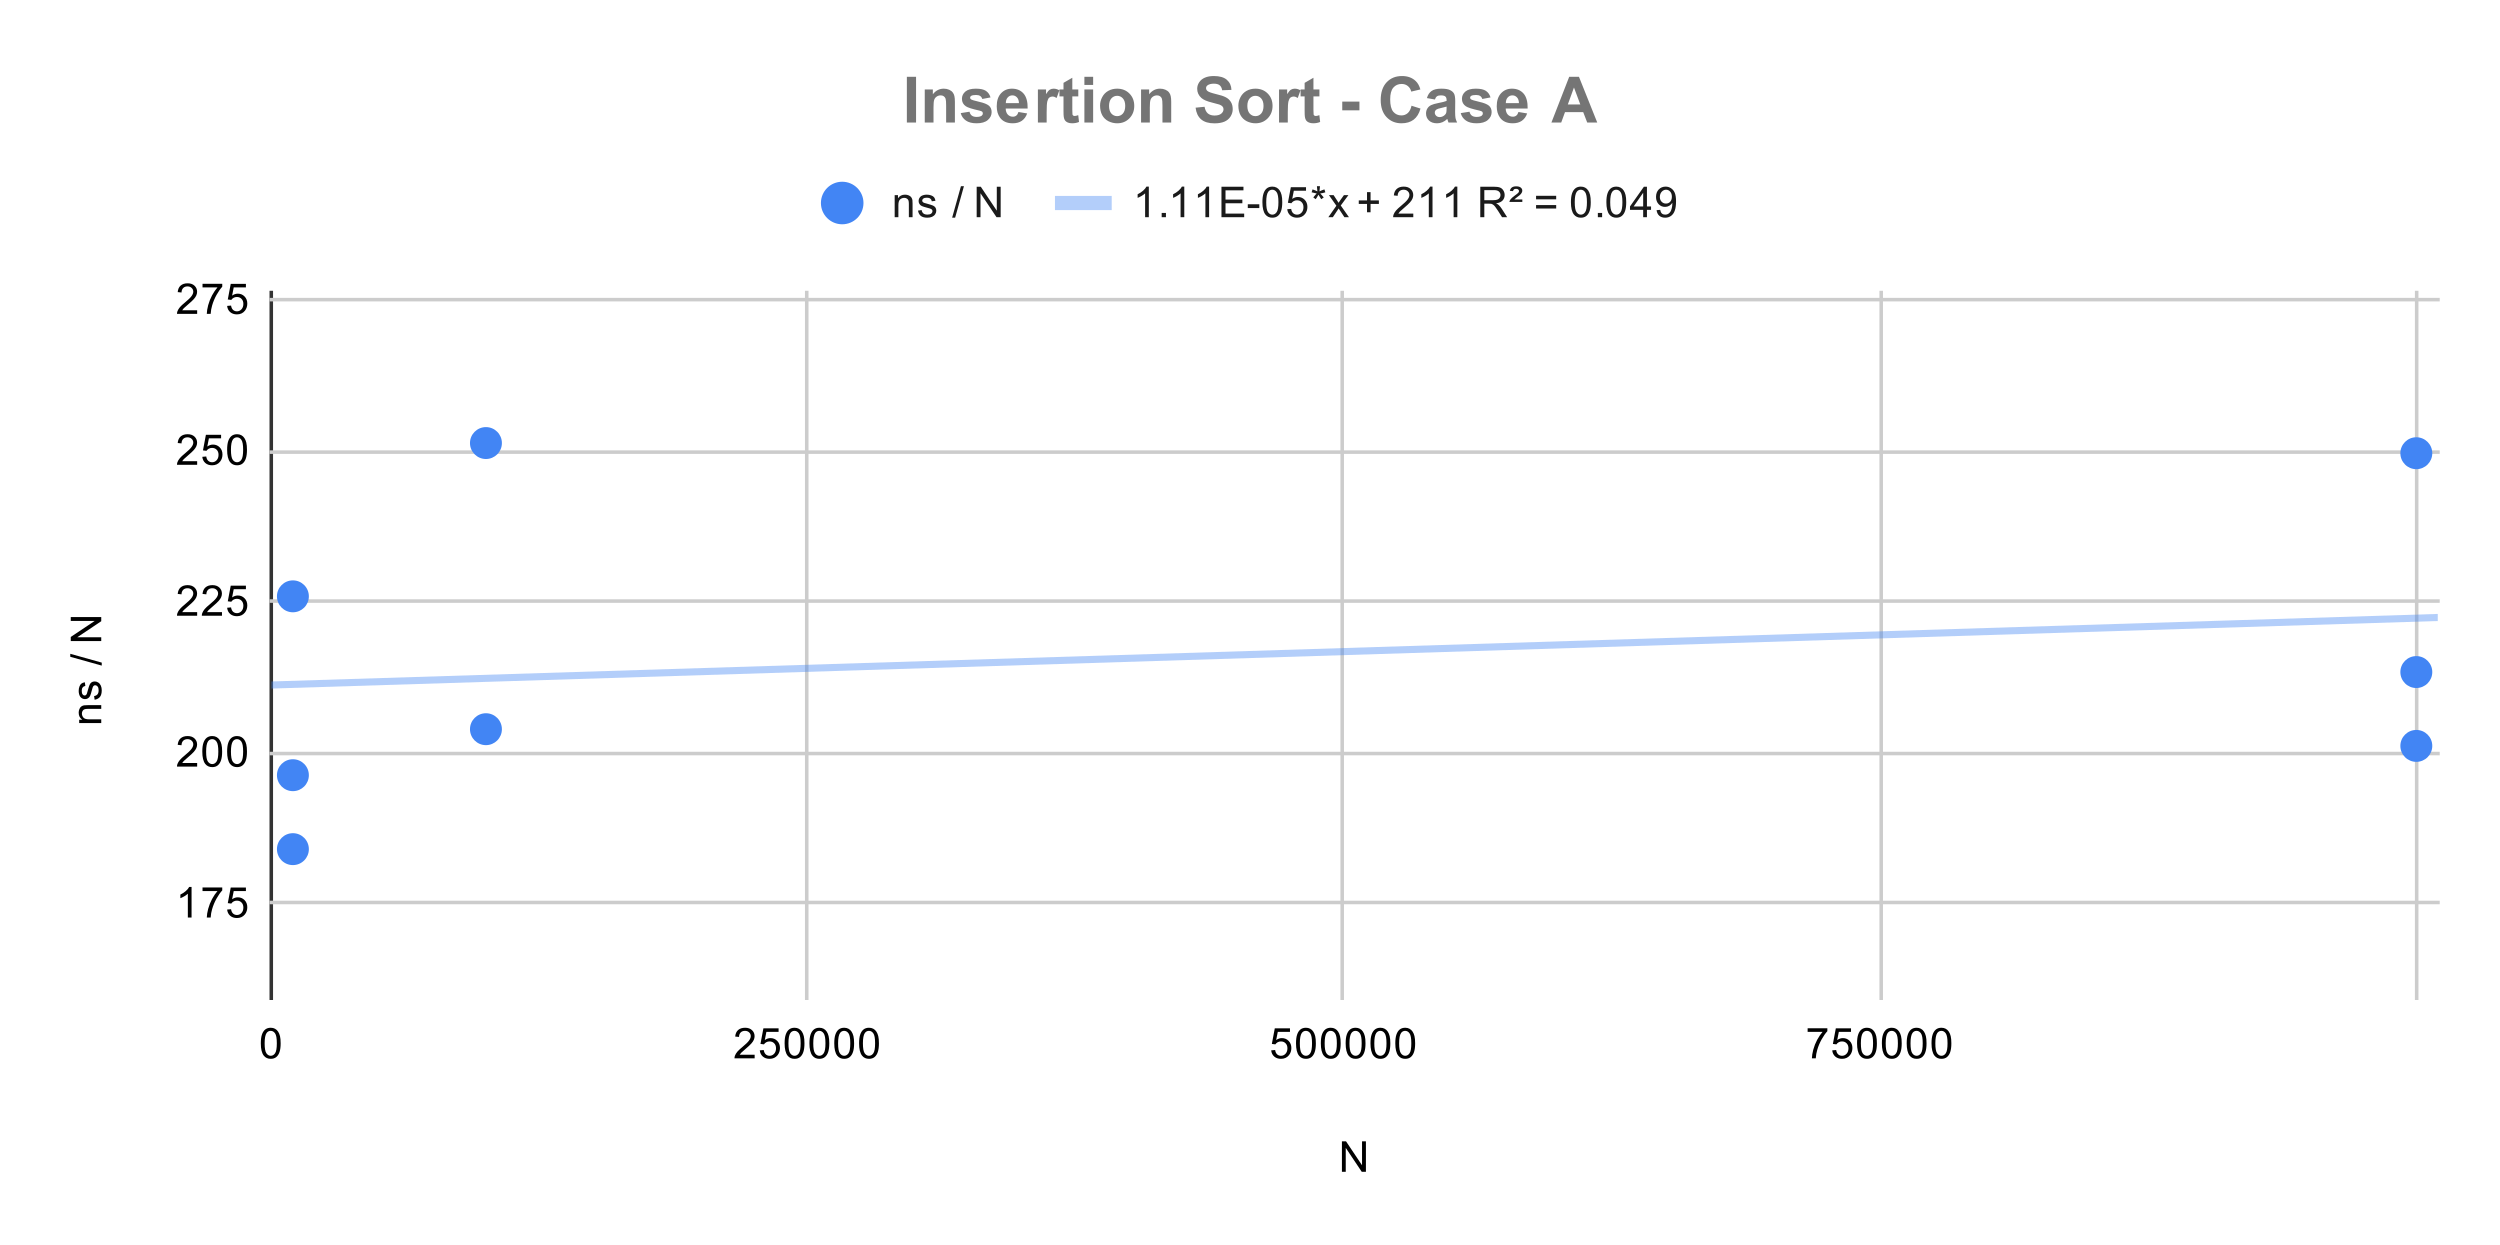 <svg version="1.1" viewBox="0.0 0.0 705.0 351.0" fill="none" stroke="none" stroke-linecap="square" stroke-miterlimit="10" width="705" height="351" xmlns:xlink="http://www.w3.org/1999/xlink" xmlns="http://www.w3.org/2000/svg"><path fill="#ffffff" d="M0 0L705.0 0L705.0 351.0L0 351.0L0 0Z" fill-rule="nonzero"/><path stroke="#333333" stroke-width="1.0" stroke-linecap="butt" d="M76.5 82.5L76.5 281.5" fill-rule="nonzero"/><path stroke="#cccccc" stroke-width="1.0" stroke-linecap="butt" d="M227.5 82.5L227.5 281.5" fill-rule="nonzero"/><path stroke="#cccccc" stroke-width="1.0" stroke-linecap="butt" d="M378.5 82.5L378.5 281.5" fill-rule="nonzero"/><path stroke="#cccccc" stroke-width="1.0" stroke-linecap="butt" d="M530.5 82.5L530.5 281.5" fill-rule="nonzero"/><path stroke="#cccccc" stroke-width="1.0" stroke-linecap="butt" d="M681.5 82.5L681.5 281.5" fill-rule="nonzero"/><path stroke="#cccccc" stroke-width="1.0" stroke-linecap="butt" d="M76.5 254.5L687.5 254.5" fill-rule="nonzero"/><path stroke="#cccccc" stroke-width="1.0" stroke-linecap="butt" d="M76.5 212.5L687.5 212.5" fill-rule="nonzero"/><path stroke="#cccccc" stroke-width="1.0" stroke-linecap="butt" d="M76.5 169.5L687.5 169.5" fill-rule="nonzero"/><path stroke="#cccccc" stroke-width="1.0" stroke-linecap="butt" d="M76.5 127.5L687.5 127.5" fill-rule="nonzero"/><path stroke="#cccccc" stroke-width="1.0" stroke-linecap="butt" d="M76.5 84.5L687.5 84.5" fill-rule="nonzero"/><clipPath id="id_0"><path d="M76.55 82.95L687.45 82.95L687.45 281.45L76.55 281.45L76.55 82.95Z" clip-rule="nonzero"/></clipPath><path stroke="#4285f4" stroke-width="2.0" stroke-linecap="butt" stroke-opacity="0.4" clip-path="url(#id_0)" d="M0 195.561L687.45 174.126" fill-rule="nonzero"/><path fill="#4285f4" clip-path="url(#id_0)" d="M87.099 218.606C87.099 221.091 85.084 223.106 82.599 223.106C80.113 223.106 78.099 221.091 78.099 218.606C78.099 216.121 80.113 214.106 82.599 214.106C85.084 214.106 87.099 216.121 87.099 218.606Z" fill-rule="nonzero"/><path fill="#4285f4" clip-path="url(#id_0)" d="M87.099 239.459C87.099 241.945 85.084 243.959 82.599 243.959C80.113 243.959 78.099 241.945 78.099 239.459C78.099 236.974 80.113 234.959 82.599 234.959C85.084 234.959 87.099 236.974 87.099 239.459Z" fill-rule="nonzero"/><path fill="#4285f4" clip-path="url(#id_0)" d="M87.099 168.167C87.099 170.652 85.084 172.667 82.599 172.667C80.113 172.667 78.099 170.652 78.099 168.167C78.099 165.682 80.113 163.667 82.599 163.667C85.084 163.667 87.099 165.682 87.099 168.167Z" fill-rule="nonzero"/><path fill="#4285f4" clip-path="url(#id_0)" d="M141.535 205.633C141.535 208.118 139.52 210.133 137.035 210.133C134.55 210.133 132.535 208.118 132.535 205.633C132.535 203.148 134.55 201.133 137.035 201.133C139.52 201.133 141.535 203.148 141.535 205.633Z" fill-rule="nonzero"/><path fill="#4285f4" clip-path="url(#id_0)" d="M141.535 124.941C141.535 127.426 139.52 129.441 137.035 129.441C134.55 129.441 132.535 127.426 132.535 124.941C132.535 122.455 134.55 120.441 137.035 120.441C139.52 120.441 141.535 122.455 141.535 124.941Z" fill-rule="nonzero"/><path fill="#4285f4" clip-path="url(#id_0)" d="M685.902 127.808C685.902 130.294 683.887 132.309 681.402 132.309C678.916 132.309 676.902 130.294 676.902 127.808C676.902 125.323 678.916 123.308 681.402 123.308C683.887 123.308 685.902 125.323 685.902 127.808Z" fill-rule="nonzero"/><path fill="#4285f4" clip-path="url(#id_0)" d="M685.902 189.521C685.902 192.006 683.887 194.021 681.402 194.021C678.916 194.021 676.902 192.006 676.902 189.521C676.902 187.035 678.916 185.021 681.402 185.021C683.887 185.021 685.902 187.035 685.902 189.521Z" fill-rule="nonzero"/><path fill="#4285f4" clip-path="url(#id_0)" d="M685.902 210.344C685.902 212.829 683.887 214.844 681.402 214.844C678.916 214.844 676.902 212.829 676.902 210.344C676.902 207.858 678.916 205.844 681.402 205.844C683.887 205.844 685.902 207.858 685.902 210.344Z" fill-rule="nonzero"/><path fill="#000000" d="M378.422 330.45L378.422 321.856L379.578 321.856L384.094 328.606L384.094 321.856L385.188 321.856L385.188 330.45L384.016 330.45L379.5 323.7L379.5 330.45L378.422 330.45Z" fill-rule="nonzero"/><path fill="#000000" d="M28.55 203.903L22.331 203.903L22.331 202.966L23.206 202.966Q22.191 202.278 22.191 200.981Q22.191 200.419 22.394 199.95Q22.597 199.466 22.925 199.231Q23.253 198.997 23.691 198.903Q23.988 198.856 24.722 198.856L28.55 198.856L28.55 199.903L24.769 199.903Q24.113 199.903 23.8 200.028Q23.488 200.153 23.3 200.466Q23.097 200.778 23.097 201.2Q23.097 201.872 23.534 202.372Q23.956 202.856 25.144 202.856L28.55 202.856L28.55 203.903ZM26.691 197.325L26.534 196.294Q27.159 196.2 27.488 195.809Q27.816 195.403 27.816 194.669Q27.816 193.95 27.534 193.606Q27.238 193.247 26.831 193.247Q26.472 193.247 26.269 193.559Q26.128 193.778 25.909 194.637Q25.613 195.794 25.409 196.247Q25.191 196.684 24.816 196.919Q24.441 197.153 23.972 197.153Q23.566 197.153 23.206 196.966Q22.847 196.778 22.613 196.45Q22.441 196.2 22.316 195.778Q22.191 195.356 22.191 194.856Q22.191 194.137 22.409 193.591Q22.613 193.028 22.972 192.762Q23.331 192.497 23.925 192.403L24.066 193.434Q23.597 193.497 23.331 193.841Q23.05 194.169 23.05 194.794Q23.05 195.512 23.3 195.825Q23.534 196.137 23.863 196.137Q24.066 196.137 24.222 196.012Q24.394 195.872 24.503 195.606Q24.566 195.45 24.769 194.669Q25.081 193.544 25.269 193.106Q25.456 192.669 25.816 192.419Q26.175 192.169 26.722 192.169Q27.253 192.169 27.722 192.481Q28.175 192.778 28.441 193.356Q28.691 193.934 28.691 194.669Q28.691 195.887 28.191 196.528Q27.675 197.153 26.691 197.325ZM28.691 187.7L19.816 185.216L19.816 184.372L28.691 186.856L28.691 187.7ZM28.55 180.778L19.956 180.778L19.956 179.622L26.706 175.106L19.956 175.106L19.956 174.012L28.55 174.012L28.55 175.184L21.8 179.7L28.55 179.7L28.55 180.778Z" fill-rule="nonzero"/><path fill="#000000" d="M54.019 258.746L52.972 258.746L52.972 252.027Q52.581 252.387 51.956 252.762Q51.347 253.121 50.862 253.293L50.862 252.277Q51.737 251.855 52.394 251.277Q53.066 250.684 53.347 250.121L54.019 250.121L54.019 258.746ZM57.112 251.277L57.112 250.262L62.675 250.262L62.675 251.09Q61.862 251.965 61.05 253.418Q60.253 254.855 59.816 256.387Q59.487 257.465 59.409 258.746L58.316 258.746Q58.331 257.73 58.706 256.293Q59.097 254.855 59.8 253.527Q60.519 252.199 61.331 251.277L57.112 251.277ZM64.05 256.496L65.159 256.402Q65.284 257.215 65.722 257.621Q66.175 258.027 66.816 258.027Q67.566 258.027 68.097 257.449Q68.628 256.871 68.628 255.934Q68.628 255.027 68.112 254.512Q67.612 253.98 66.784 253.98Q66.284 253.98 65.862 254.215Q65.456 254.449 65.222 254.809L64.237 254.684L65.066 250.277L69.347 250.277L69.347 251.277L65.909 251.277L65.456 253.59Q66.222 253.043 67.066 253.043Q68.191 253.043 68.956 253.824Q69.737 254.605 69.737 255.84Q69.737 256.996 69.066 257.855Q68.237 258.887 66.816 258.887Q65.644 258.887 64.894 258.23Q64.159 257.574 64.05 256.496Z" fill-rule="nonzero"/><path fill="#000000" d="M55.597 215.173L55.597 216.189L49.909 216.189Q49.909 215.814 50.034 215.454Q50.253 214.876 50.722 214.314Q51.206 213.751 52.112 213.017Q53.519 211.86 54.003 211.189Q54.503 210.517 54.503 209.923Q54.503 209.298 54.05 208.876Q53.597 208.439 52.878 208.439Q52.112 208.439 51.659 208.892Q51.206 209.345 51.191 210.157L50.112 210.048Q50.222 208.829 50.941 208.204Q51.675 207.564 52.909 207.564Q54.144 207.564 54.862 208.251Q55.581 208.939 55.581 209.954Q55.581 210.47 55.362 210.97Q55.159 211.454 54.659 212.017Q54.175 212.564 53.05 213.517Q52.097 214.314 51.816 214.61Q51.55 214.892 51.378 215.173L55.597 215.173ZM57.05 211.954Q57.05 210.423 57.362 209.501Q57.675 208.564 58.284 208.064Q58.909 207.564 59.847 207.564Q60.534 207.564 61.05 207.845Q61.581 208.126 61.925 208.657Q62.269 209.173 62.456 209.923Q62.644 210.673 62.644 211.954Q62.644 213.47 62.331 214.392Q62.034 215.314 61.409 215.829Q60.8 216.329 59.847 216.329Q58.612 216.329 57.894 215.439Q57.05 214.376 57.05 211.954ZM58.128 211.954Q58.128 214.064 58.628 214.767Q59.128 215.47 59.847 215.47Q60.581 215.47 61.066 214.767Q61.566 214.064 61.566 211.954Q61.566 209.829 61.066 209.142Q60.581 208.439 59.831 208.439Q59.112 208.439 58.675 209.048Q58.128 209.829 58.128 211.954ZM64.05 211.954Q64.05 210.423 64.362 209.501Q64.675 208.564 65.284 208.064Q65.909 207.564 66.847 207.564Q67.534 207.564 68.05 207.845Q68.581 208.126 68.925 208.657Q69.269 209.173 69.456 209.923Q69.644 210.673 69.644 211.954Q69.644 213.47 69.331 214.392Q69.034 215.314 68.409 215.829Q67.8 216.329 66.847 216.329Q65.612 216.329 64.894 215.439Q64.05 214.376 64.05 211.954ZM65.128 211.954Q65.128 214.064 65.628 214.767Q66.128 215.47 66.847 215.47Q67.581 215.47 68.066 214.767Q68.566 214.064 68.566 211.954Q68.566 209.829 68.066 209.142Q67.581 208.439 66.831 208.439Q66.112 208.439 65.675 209.048Q65.128 209.829 65.128 211.954Z" fill-rule="nonzero"/><path fill="#000000" d="M55.597 172.615L55.597 173.631L49.909 173.631Q49.909 173.256 50.034 172.897Q50.253 172.319 50.722 171.756Q51.206 171.194 52.112 170.459Q53.519 169.303 54.003 168.631Q54.503 167.959 54.503 167.365Q54.503 166.74 54.05 166.319Q53.597 165.881 52.878 165.881Q52.112 165.881 51.659 166.334Q51.206 166.787 51.191 167.6L50.112 167.49Q50.222 166.272 50.941 165.647Q51.675 165.006 52.909 165.006Q54.144 165.006 54.862 165.694Q55.581 166.381 55.581 167.397Q55.581 167.912 55.362 168.412Q55.159 168.897 54.659 169.459Q54.175 170.006 53.05 170.959Q52.097 171.756 51.816 172.053Q51.55 172.334 51.378 172.615L55.597 172.615ZM62.597 172.615L62.597 173.631L56.909 173.631Q56.909 173.256 57.034 172.897Q57.253 172.319 57.722 171.756Q58.206 171.194 59.112 170.459Q60.519 169.303 61.003 168.631Q61.503 167.959 61.503 167.365Q61.503 166.74 61.05 166.319Q60.597 165.881 59.878 165.881Q59.112 165.881 58.659 166.334Q58.206 166.787 58.191 167.6L57.112 167.49Q57.222 166.272 57.941 165.647Q58.675 165.006 59.909 165.006Q61.144 165.006 61.862 165.694Q62.581 166.381 62.581 167.397Q62.581 167.912 62.362 168.412Q62.159 168.897 61.659 169.459Q61.175 170.006 60.05 170.959Q59.097 171.756 58.816 172.053Q58.55 172.334 58.378 172.615L62.597 172.615ZM64.05 171.381L65.159 171.287Q65.284 172.1 65.722 172.506Q66.175 172.912 66.816 172.912Q67.566 172.912 68.097 172.334Q68.628 171.756 68.628 170.819Q68.628 169.912 68.112 169.397Q67.612 168.865 66.784 168.865Q66.284 168.865 65.862 169.1Q65.456 169.334 65.222 169.694L64.237 169.569L65.066 165.162L69.347 165.162L69.347 166.162L65.909 166.162L65.456 168.475Q66.222 167.928 67.066 167.928Q68.191 167.928 68.956 168.709Q69.737 169.49 69.737 170.725Q69.737 171.881 69.066 172.74Q68.237 173.772 66.816 173.772Q65.644 173.772 64.894 173.115Q64.159 172.459 64.05 171.381Z" fill-rule="nonzero"/><path fill="#000000" d="M55.597 130.058L55.597 131.074L49.909 131.074Q49.909 130.699 50.034 130.339Q50.253 129.761 50.722 129.199Q51.206 128.636 52.112 127.902Q53.519 126.746 54.003 126.074Q54.503 125.402 54.503 124.808Q54.503 124.183 54.05 123.761Q53.597 123.324 52.878 123.324Q52.112 123.324 51.659 123.777Q51.206 124.23 51.191 125.042L50.112 124.933Q50.222 123.714 50.941 123.089Q51.675 122.449 52.909 122.449Q54.144 122.449 54.862 123.136Q55.581 123.824 55.581 124.839Q55.581 125.355 55.362 125.855Q55.159 126.339 54.659 126.902Q54.175 127.449 53.05 128.402Q52.097 129.199 51.816 129.495Q51.55 129.777 51.378 130.058L55.597 130.058ZM57.05 128.824L58.159 128.73Q58.284 129.542 58.722 129.949Q59.175 130.355 59.816 130.355Q60.566 130.355 61.097 129.777Q61.628 129.199 61.628 128.261Q61.628 127.355 61.112 126.839Q60.612 126.308 59.784 126.308Q59.284 126.308 58.862 126.542Q58.456 126.777 58.222 127.136L57.237 127.011L58.066 122.605L62.347 122.605L62.347 123.605L58.909 123.605L58.456 125.917Q59.222 125.371 60.066 125.371Q61.191 125.371 61.956 126.152Q62.737 126.933 62.737 128.167Q62.737 129.324 62.066 130.183Q61.237 131.214 59.816 131.214Q58.644 131.214 57.894 130.558Q57.159 129.902 57.05 128.824ZM64.05 126.839Q64.05 125.308 64.362 124.386Q64.675 123.449 65.284 122.949Q65.909 122.449 66.847 122.449Q67.534 122.449 68.05 122.73Q68.581 123.011 68.925 123.542Q69.269 124.058 69.456 124.808Q69.644 125.558 69.644 126.839Q69.644 128.355 69.331 129.277Q69.034 130.199 68.409 130.714Q67.8 131.214 66.847 131.214Q65.612 131.214 64.894 130.324Q64.05 129.261 64.05 126.839ZM65.128 126.839Q65.128 128.949 65.628 129.652Q66.128 130.355 66.847 130.355Q67.581 130.355 68.066 129.652Q68.566 128.949 68.566 126.839Q68.566 124.714 68.066 124.027Q67.581 123.324 66.831 123.324Q66.112 123.324 65.675 123.933Q65.128 124.714 65.128 126.839Z" fill-rule="nonzero"/><path fill="#000000" d="M55.597 87.501L55.597 88.516L49.909 88.516Q49.909 88.141 50.034 87.782Q50.253 87.204 50.722 86.641Q51.206 86.079 52.112 85.344Q53.519 84.188 54.003 83.516Q54.503 82.844 54.503 82.251Q54.503 81.626 54.05 81.204Q53.597 80.766 52.878 80.766Q52.112 80.766 51.659 81.219Q51.206 81.672 51.191 82.485L50.112 82.376Q50.222 81.157 50.941 80.532Q51.675 79.891 52.909 79.891Q54.144 79.891 54.862 80.579Q55.581 81.266 55.581 82.282Q55.581 82.797 55.362 83.297Q55.159 83.782 54.659 84.344Q54.175 84.891 53.05 85.844Q52.097 86.641 51.816 86.938Q51.55 87.219 51.378 87.501L55.597 87.501ZM57.112 81.047L57.112 80.032L62.675 80.032L62.675 80.86Q61.862 81.735 61.05 83.188Q60.253 84.626 59.816 86.157Q59.487 87.235 59.409 88.516L58.316 88.516Q58.331 87.501 58.706 86.063Q59.097 84.626 59.8 83.297Q60.519 81.969 61.331 81.047L57.112 81.047ZM64.05 86.266L65.159 86.172Q65.284 86.985 65.722 87.391Q66.175 87.797 66.816 87.797Q67.566 87.797 68.097 87.219Q68.628 86.641 68.628 85.704Q68.628 84.797 68.112 84.282Q67.612 83.751 66.784 83.751Q66.284 83.751 65.862 83.985Q65.456 84.219 65.222 84.579L64.237 84.454L65.066 80.047L69.347 80.047L69.347 81.047L65.909 81.047L65.456 83.36Q66.222 82.813 67.066 82.813Q68.191 82.813 68.956 83.594Q69.737 84.376 69.737 85.61Q69.737 86.766 69.066 87.626Q68.237 88.657 66.816 88.657Q65.644 88.657 64.894 88.001Q64.159 87.344 64.05 86.266Z" fill-rule="nonzero"/><path fill="#000000" d="M73.55 294.216Q73.55 292.684 73.862 291.762Q74.175 290.825 74.784 290.325Q75.409 289.825 76.347 289.825Q77.034 289.825 77.55 290.106Q78.081 290.387 78.425 290.919Q78.769 291.434 78.956 292.184Q79.144 292.934 79.144 294.216Q79.144 295.731 78.831 296.653Q78.534 297.575 77.909 298.091Q77.3 298.591 76.347 298.591Q75.112 298.591 74.394 297.7Q73.55 296.637 73.55 294.216ZM74.628 294.216Q74.628 296.325 75.128 297.028Q75.628 297.731 76.347 297.731Q77.081 297.731 77.566 297.028Q78.066 296.325 78.066 294.216Q78.066 292.091 77.566 291.403Q77.081 290.7 76.331 290.7Q75.612 290.7 75.175 291.309Q74.628 292.091 74.628 294.216Z" fill-rule="nonzero"/><path fill="#000000" d="M212.81 297.434L212.81 298.45L207.122 298.45Q207.122 298.075 207.247 297.716Q207.466 297.137 207.935 296.575Q208.419 296.012 209.325 295.278Q210.732 294.122 211.216 293.45Q211.716 292.778 211.716 292.184Q211.716 291.559 211.263 291.137Q210.81 290.7 210.091 290.7Q209.325 290.7 208.872 291.153Q208.419 291.606 208.404 292.419L207.325 292.309Q207.435 291.091 208.154 290.466Q208.888 289.825 210.122 289.825Q211.357 289.825 212.075 290.512Q212.794 291.2 212.794 292.216Q212.794 292.731 212.575 293.231Q212.372 293.716 211.872 294.278Q211.388 294.825 210.263 295.778Q209.31 296.575 209.029 296.872Q208.763 297.153 208.591 297.434L212.81 297.434ZM214.263 296.2L215.372 296.106Q215.497 296.919 215.935 297.325Q216.388 297.731 217.029 297.731Q217.779 297.731 218.31 297.153Q218.841 296.575 218.841 295.637Q218.841 294.731 218.325 294.216Q217.825 293.684 216.997 293.684Q216.497 293.684 216.075 293.919Q215.669 294.153 215.435 294.512L214.45 294.387L215.279 289.981L219.56 289.981L219.56 290.981L216.122 290.981L215.669 293.294Q216.435 292.747 217.279 292.747Q218.404 292.747 219.169 293.528Q219.95 294.309 219.95 295.544Q219.95 296.7 219.279 297.559Q218.45 298.591 217.029 298.591Q215.857 298.591 215.107 297.934Q214.372 297.278 214.263 296.2ZM221.263 294.216Q221.263 292.684 221.575 291.762Q221.888 290.825 222.497 290.325Q223.122 289.825 224.06 289.825Q224.747 289.825 225.263 290.106Q225.794 290.387 226.138 290.919Q226.482 291.434 226.669 292.184Q226.857 292.934 226.857 294.216Q226.857 295.731 226.544 296.653Q226.247 297.575 225.622 298.091Q225.013 298.591 224.06 298.591Q222.825 298.591 222.107 297.7Q221.263 296.637 221.263 294.216ZM222.341 294.216Q222.341 296.325 222.841 297.028Q223.341 297.731 224.06 297.731Q224.794 297.731 225.279 297.028Q225.779 296.325 225.779 294.216Q225.779 292.091 225.279 291.403Q224.794 290.7 224.044 290.7Q223.325 290.7 222.888 291.309Q222.341 292.091 222.341 294.216ZM228.263 294.216Q228.263 292.684 228.575 291.762Q228.888 290.825 229.497 290.325Q230.122 289.825 231.06 289.825Q231.747 289.825 232.263 290.106Q232.794 290.387 233.138 290.919Q233.482 291.434 233.669 292.184Q233.857 292.934 233.857 294.216Q233.857 295.731 233.544 296.653Q233.247 297.575 232.622 298.091Q232.013 298.591 231.06 298.591Q229.825 298.591 229.107 297.7Q228.263 296.637 228.263 294.216ZM229.341 294.216Q229.341 296.325 229.841 297.028Q230.341 297.731 231.06 297.731Q231.794 297.731 232.279 297.028Q232.779 296.325 232.779 294.216Q232.779 292.091 232.279 291.403Q231.794 290.7 231.044 290.7Q230.325 290.7 229.888 291.309Q229.341 292.091 229.341 294.216ZM235.263 294.216Q235.263 292.684 235.575 291.762Q235.888 290.825 236.497 290.325Q237.122 289.825 238.06 289.825Q238.747 289.825 239.263 290.106Q239.794 290.387 240.138 290.919Q240.482 291.434 240.669 292.184Q240.857 292.934 240.857 294.216Q240.857 295.731 240.544 296.653Q240.247 297.575 239.622 298.091Q239.013 298.591 238.06 298.591Q236.825 298.591 236.107 297.7Q235.263 296.637 235.263 294.216ZM236.341 294.216Q236.341 296.325 236.841 297.028Q237.341 297.731 238.06 297.731Q238.794 297.731 239.279 297.028Q239.779 296.325 239.779 294.216Q239.779 292.091 239.279 291.403Q238.794 290.7 238.044 290.7Q237.325 290.7 236.888 291.309Q236.341 292.091 236.341 294.216ZM242.263 294.216Q242.263 292.684 242.575 291.762Q242.888 290.825 243.497 290.325Q244.122 289.825 245.06 289.825Q245.747 289.825 246.263 290.106Q246.794 290.387 247.138 290.919Q247.482 291.434 247.669 292.184Q247.857 292.934 247.857 294.216Q247.857 295.731 247.544 296.653Q247.247 297.575 246.622 298.091Q246.013 298.591 245.06 298.591Q243.825 298.591 243.107 297.7Q242.263 296.637 242.263 294.216ZM243.341 294.216Q243.341 296.325 243.841 297.028Q244.341 297.731 245.06 297.731Q245.794 297.731 246.279 297.028Q246.779 296.325 246.779 294.216Q246.779 292.091 246.279 291.403Q245.794 290.7 245.044 290.7Q244.325 290.7 243.888 291.309Q243.341 292.091 243.341 294.216Z" fill-rule="nonzero"/><path fill="#000000" d="M358.476 296.2L359.585 296.106Q359.71 296.919 360.148 297.325Q360.601 297.731 361.241 297.731Q361.991 297.731 362.523 297.153Q363.054 296.575 363.054 295.637Q363.054 294.731 362.538 294.216Q362.038 293.684 361.21 293.684Q360.71 293.684 360.288 293.919Q359.882 294.153 359.648 294.512L358.663 294.387L359.491 289.981L363.773 289.981L363.773 290.981L360.335 290.981L359.882 293.294Q360.648 292.747 361.491 292.747Q362.616 292.747 363.382 293.528Q364.163 294.309 364.163 295.544Q364.163 296.7 363.491 297.559Q362.663 298.591 361.241 298.591Q360.07 298.591 359.32 297.934Q358.585 297.278 358.476 296.2ZM365.476 294.216Q365.476 292.684 365.788 291.762Q366.101 290.825 366.71 290.325Q367.335 289.825 368.273 289.825Q368.96 289.825 369.476 290.106Q370.007 290.387 370.351 290.919Q370.695 291.434 370.882 292.184Q371.07 292.934 371.07 294.216Q371.07 295.731 370.757 296.653Q370.46 297.575 369.835 298.091Q369.226 298.591 368.273 298.591Q367.038 298.591 366.32 297.7Q365.476 296.637 365.476 294.216ZM366.554 294.216Q366.554 296.325 367.054 297.028Q367.554 297.731 368.273 297.731Q369.007 297.731 369.491 297.028Q369.991 296.325 369.991 294.216Q369.991 292.091 369.491 291.403Q369.007 290.7 368.257 290.7Q367.538 290.7 367.101 291.309Q366.554 292.091 366.554 294.216ZM372.476 294.216Q372.476 292.684 372.788 291.762Q373.101 290.825 373.71 290.325Q374.335 289.825 375.273 289.825Q375.96 289.825 376.476 290.106Q377.007 290.387 377.351 290.919Q377.695 291.434 377.882 292.184Q378.07 292.934 378.07 294.216Q378.07 295.731 377.757 296.653Q377.46 297.575 376.835 298.091Q376.226 298.591 375.273 298.591Q374.038 298.591 373.32 297.7Q372.476 296.637 372.476 294.216ZM373.554 294.216Q373.554 296.325 374.054 297.028Q374.554 297.731 375.273 297.731Q376.007 297.731 376.491 297.028Q376.991 296.325 376.991 294.216Q376.991 292.091 376.491 291.403Q376.007 290.7 375.257 290.7Q374.538 290.7 374.101 291.309Q373.554 292.091 373.554 294.216ZM379.476 294.216Q379.476 292.684 379.788 291.762Q380.101 290.825 380.71 290.325Q381.335 289.825 382.273 289.825Q382.96 289.825 383.476 290.106Q384.007 290.387 384.351 290.919Q384.695 291.434 384.882 292.184Q385.07 292.934 385.07 294.216Q385.07 295.731 384.757 296.653Q384.46 297.575 383.835 298.091Q383.226 298.591 382.273 298.591Q381.038 298.591 380.32 297.7Q379.476 296.637 379.476 294.216ZM380.554 294.216Q380.554 296.325 381.054 297.028Q381.554 297.731 382.273 297.731Q383.007 297.731 383.491 297.028Q383.991 296.325 383.991 294.216Q383.991 292.091 383.491 291.403Q383.007 290.7 382.257 290.7Q381.538 290.7 381.101 291.309Q380.554 292.091 380.554 294.216ZM386.476 294.216Q386.476 292.684 386.788 291.762Q387.101 290.825 387.71 290.325Q388.335 289.825 389.273 289.825Q389.96 289.825 390.476 290.106Q391.007 290.387 391.351 290.919Q391.695 291.434 391.882 292.184Q392.07 292.934 392.07 294.216Q392.07 295.731 391.757 296.653Q391.46 297.575 390.835 298.091Q390.226 298.591 389.273 298.591Q388.038 298.591 387.32 297.7Q386.476 296.637 386.476 294.216ZM387.554 294.216Q387.554 296.325 388.054 297.028Q388.554 297.731 389.273 297.731Q390.007 297.731 390.491 297.028Q390.991 296.325 390.991 294.216Q390.991 292.091 390.491 291.403Q390.007 290.7 389.257 290.7Q388.538 290.7 388.101 291.309Q387.554 292.091 387.554 294.216ZM393.476 294.216Q393.476 292.684 393.788 291.762Q394.101 290.825 394.71 290.325Q395.335 289.825 396.273 289.825Q396.96 289.825 397.476 290.106Q398.007 290.387 398.351 290.919Q398.695 291.434 398.882 292.184Q399.07 292.934 399.07 294.216Q399.07 295.731 398.757 296.653Q398.46 297.575 397.835 298.091Q397.226 298.591 396.273 298.591Q395.038 298.591 394.32 297.7Q393.476 296.637 393.476 294.216ZM394.554 294.216Q394.554 296.325 395.054 297.028Q395.554 297.731 396.273 297.731Q397.007 297.731 397.491 297.028Q397.991 296.325 397.991 294.216Q397.991 292.091 397.491 291.403Q397.007 290.7 396.257 290.7Q395.538 290.7 395.101 291.309Q394.554 292.091 394.554 294.216Z" fill-rule="nonzero"/><path fill="#000000" d="M509.751 290.981L509.751 289.966L515.314 289.966L515.314 290.794Q514.501 291.669 513.689 293.122Q512.892 294.559 512.454 296.091Q512.126 297.169 512.048 298.45L510.954 298.45Q510.97 297.434 511.345 295.997Q511.735 294.559 512.439 293.231Q513.157 291.903 513.97 290.981L509.751 290.981ZM516.689 296.2L517.798 296.106Q517.923 296.919 518.361 297.325Q518.814 297.731 519.454 297.731Q520.204 297.731 520.736 297.153Q521.267 296.575 521.267 295.637Q521.267 294.731 520.751 294.216Q520.251 293.684 519.423 293.684Q518.923 293.684 518.501 293.919Q518.095 294.153 517.861 294.512L516.876 294.387L517.704 289.981L521.986 289.981L521.986 290.981L518.548 290.981L518.095 293.294Q518.861 292.747 519.704 292.747Q520.829 292.747 521.595 293.528Q522.376 294.309 522.376 295.544Q522.376 296.7 521.704 297.559Q520.876 298.591 519.454 298.591Q518.282 298.591 517.532 297.934Q516.798 297.278 516.689 296.2ZM523.689 294.216Q523.689 292.684 524.001 291.762Q524.314 290.825 524.923 290.325Q525.548 289.825 526.486 289.825Q527.173 289.825 527.689 290.106Q528.22 290.387 528.564 290.919Q528.907 291.434 529.095 292.184Q529.282 292.934 529.282 294.216Q529.282 295.731 528.97 296.653Q528.673 297.575 528.048 298.091Q527.439 298.591 526.486 298.591Q525.251 298.591 524.532 297.7Q523.689 296.637 523.689 294.216ZM524.767 294.216Q524.767 296.325 525.267 297.028Q525.767 297.731 526.486 297.731Q527.22 297.731 527.704 297.028Q528.204 296.325 528.204 294.216Q528.204 292.091 527.704 291.403Q527.22 290.7 526.47 290.7Q525.751 290.7 525.314 291.309Q524.767 292.091 524.767 294.216ZM530.689 294.216Q530.689 292.684 531.001 291.762Q531.314 290.825 531.923 290.325Q532.548 289.825 533.486 289.825Q534.173 289.825 534.689 290.106Q535.22 290.387 535.564 290.919Q535.907 291.434 536.095 292.184Q536.282 292.934 536.282 294.216Q536.282 295.731 535.97 296.653Q535.673 297.575 535.048 298.091Q534.439 298.591 533.486 298.591Q532.251 298.591 531.532 297.7Q530.689 296.637 530.689 294.216ZM531.767 294.216Q531.767 296.325 532.267 297.028Q532.767 297.731 533.486 297.731Q534.22 297.731 534.704 297.028Q535.204 296.325 535.204 294.216Q535.204 292.091 534.704 291.403Q534.22 290.7 533.47 290.7Q532.751 290.7 532.314 291.309Q531.767 292.091 531.767 294.216ZM537.689 294.216Q537.689 292.684 538.001 291.762Q538.314 290.825 538.923 290.325Q539.548 289.825 540.486 289.825Q541.173 289.825 541.689 290.106Q542.22 290.387 542.564 290.919Q542.907 291.434 543.095 292.184Q543.282 292.934 543.282 294.216Q543.282 295.731 542.97 296.653Q542.673 297.575 542.048 298.091Q541.439 298.591 540.486 298.591Q539.251 298.591 538.532 297.7Q537.689 296.637 537.689 294.216ZM538.767 294.216Q538.767 296.325 539.267 297.028Q539.767 297.731 540.486 297.731Q541.22 297.731 541.704 297.028Q542.204 296.325 542.204 294.216Q542.204 292.091 541.704 291.403Q541.22 290.7 540.47 290.7Q539.751 290.7 539.314 291.309Q538.767 292.091 538.767 294.216ZM544.689 294.216Q544.689 292.684 545.001 291.762Q545.314 290.825 545.923 290.325Q546.548 289.825 547.486 289.825Q548.173 289.825 548.689 290.106Q549.22 290.387 549.564 290.919Q549.907 291.434 550.095 292.184Q550.282 292.934 550.282 294.216Q550.282 295.731 549.97 296.653Q549.673 297.575 549.048 298.091Q548.439 298.591 547.486 298.591Q546.251 298.591 545.532 297.7Q544.689 296.637 544.689 294.216ZM545.767 294.216Q545.767 296.325 546.267 297.028Q546.767 297.731 547.486 297.731Q548.22 297.731 548.704 297.028Q549.204 296.325 549.204 294.216Q549.204 292.091 548.704 291.403Q548.22 290.7 547.47 290.7Q546.751 290.7 546.314 291.309Q545.767 292.091 545.767 294.216Z" fill-rule="nonzero"/><path fill="#4285f4" d="M243.5 57.25C243.5 60.564 240.814 63.25 237.5 63.25C234.186 63.25 231.5 60.564 231.5 57.25C231.5 53.936 234.186 51.25 237.5 51.25C240.814 51.25 243.5 53.936 243.5 57.25Z" fill-rule="nonzero"/><path fill="#1a1a1a" d="M252.297 61.25L252.297 55.031L253.234 55.031L253.234 55.906Q253.922 54.891 255.219 54.891Q255.781 54.891 256.25 55.094Q256.734 55.297 256.969 55.625Q257.203 55.953 257.297 56.391Q257.344 56.688 257.344 57.422L257.344 61.25L256.297 61.25L256.297 57.469Q256.297 56.812 256.172 56.5Q256.047 56.188 255.734 56.0Q255.422 55.797 255.0 55.797Q254.328 55.797 253.828 56.234Q253.344 56.656 253.344 57.844L253.344 61.25L252.297 61.25ZM258.875 59.391L259.906 59.234Q260.0 59.859 260.391 60.188Q260.797 60.516 261.531 60.516Q262.25 60.516 262.594 60.234Q262.953 59.938 262.953 59.531Q262.953 59.172 262.641 58.969Q262.422 58.828 261.562 58.609Q260.406 58.312 259.953 58.109Q259.516 57.891 259.281 57.516Q259.047 57.141 259.047 56.672Q259.047 56.266 259.234 55.906Q259.422 55.547 259.75 55.312Q260.0 55.141 260.422 55.016Q260.844 54.891 261.344 54.891Q262.062 54.891 262.609 55.109Q263.172 55.312 263.438 55.672Q263.703 56.031 263.797 56.625L262.766 56.766Q262.703 56.297 262.359 56.031Q262.031 55.75 261.406 55.75Q260.688 55.75 260.375 56.0Q260.062 56.234 260.062 56.562Q260.062 56.766 260.188 56.922Q260.328 57.094 260.594 57.203Q260.75 57.266 261.531 57.469Q262.656 57.781 263.094 57.969Q263.531 58.156 263.781 58.516Q264.031 58.875 264.031 59.422Q264.031 59.953 263.719 60.422Q263.422 60.875 262.844 61.141Q262.266 61.391 261.531 61.391Q260.312 61.391 259.672 60.891Q259.047 60.375 258.875 59.391ZM268.5 61.391L270.984 52.516L271.828 52.516L269.344 61.391L268.5 61.391ZM275.422 61.25L275.422 52.656L276.578 52.656L281.094 59.406L281.094 52.656L282.188 52.656L282.188 61.25L281.016 61.25L276.5 54.5L276.5 61.25L275.422 61.25Z" fill-rule="nonzero"/><path stroke="#4285f4" stroke-width="4.0" stroke-linecap="butt" stroke-opacity="0.4" d="M299.5 57.25L311.5 57.25" fill-rule="nonzero"/><path fill="#1a1a1a" d="M323.969 61.25L322.922 61.25L322.922 54.531Q322.531 54.891 321.906 55.266Q321.297 55.625 320.812 55.797L320.812 54.781Q321.688 54.359 322.344 53.781Q323.016 53.188 323.297 52.625L323.969 52.625L323.969 61.25ZM327.594 61.25L327.594 60.047L328.797 60.047L328.797 61.25L327.594 61.25ZM333.969 61.25L332.922 61.25L332.922 54.531Q332.531 54.891 331.906 55.266Q331.297 55.625 330.812 55.797L330.812 54.781Q331.688 54.359 332.344 53.781Q333.016 53.188 333.297 52.625L333.969 52.625L333.969 61.25ZM340.969 61.25L339.922 61.25L339.922 54.531Q339.531 54.891 338.906 55.266Q338.297 55.625 337.812 55.797L337.812 54.781Q338.688 54.359 339.344 53.781Q340.016 53.188 340.297 52.625L340.969 52.625L340.969 61.25ZM344.453 61.25L344.453 52.656L350.656 52.656L350.656 53.672L345.594 53.672L345.594 56.297L350.344 56.297L350.344 57.312L345.594 57.312L345.594 60.234L350.859 60.234L350.859 61.25L344.453 61.25ZM351.875 58.672L351.875 57.609L355.125 57.609L355.125 58.672L351.875 58.672ZM356.0 57.016Q356.0 55.484 356.312 54.562Q356.625 53.625 357.234 53.125Q357.859 52.625 358.797 52.625Q359.484 52.625 360.0 52.906Q360.531 53.188 360.875 53.719Q361.219 54.234 361.406 54.984Q361.594 55.734 361.594 57.016Q361.594 58.531 361.281 59.453Q360.984 60.375 360.359 60.891Q359.75 61.391 358.797 61.391Q357.562 61.391 356.844 60.5Q356.0 59.438 356.0 57.016ZM357.078 57.016Q357.078 59.125 357.578 59.828Q358.078 60.531 358.797 60.531Q359.531 60.531 360.016 59.828Q360.516 59.125 360.516 57.016Q360.516 54.891 360.016 54.203Q359.531 53.5 358.781 53.5Q358.062 53.5 357.625 54.109Q357.078 54.891 357.078 57.016ZM363.0 59.0L364.109 58.906Q364.234 59.719 364.672 60.125Q365.125 60.531 365.766 60.531Q366.516 60.531 367.047 59.953Q367.578 59.375 367.578 58.438Q367.578 57.531 367.062 57.016Q366.562 56.484 365.734 56.484Q365.234 56.484 364.812 56.719Q364.406 56.953 364.172 57.312L363.188 57.188L364.016 52.781L368.297 52.781L368.297 53.781L364.859 53.781L364.406 56.094Q365.172 55.547 366.016 55.547Q367.141 55.547 367.906 56.328Q368.688 57.109 368.688 58.344Q368.688 59.5 368.016 60.359Q367.188 61.391 365.766 61.391Q364.594 61.391 363.844 60.734Q363.109 60.078 363.0 59.0ZM369.875 54.234L370.141 53.406Q371.078 53.734 371.5 53.969Q371.391 52.906 371.375 52.516L372.234 52.516Q372.219 53.094 372.094 53.969Q372.703 53.656 373.484 53.406L373.75 54.234Q373.0 54.484 372.297 54.562Q372.641 54.875 373.297 55.672L372.594 56.172Q372.25 55.703 371.797 54.906Q371.359 55.734 371.031 56.172L370.344 55.672Q371.016 54.828 371.312 54.562Q370.562 54.422 369.875 54.234ZM374.594 61.25L376.859 58.016L374.766 55.031L376.078 55.031L377.031 56.484Q377.297 56.906 377.469 57.188Q377.719 56.797 377.938 56.5L378.984 55.031L380.25 55.031L378.094 57.953L380.406 61.25L379.125 61.25L377.844 59.312L377.5 58.797L375.859 61.25L374.594 61.25ZM385.5 59.859L385.5 57.5L383.172 57.5L383.172 56.516L385.5 56.516L385.5 54.188L386.5 54.188L386.5 56.516L388.844 56.516L388.844 57.5L386.5 57.5L386.5 59.859L385.5 59.859ZM398.547 60.234L398.547 61.25L392.859 61.25Q392.859 60.875 392.984 60.516Q393.203 59.938 393.672 59.375Q394.156 58.812 395.062 58.078Q396.469 56.922 396.953 56.25Q397.453 55.578 397.453 54.984Q397.453 54.359 397.0 53.938Q396.547 53.5 395.828 53.5Q395.062 53.5 394.609 53.953Q394.156 54.406 394.141 55.219L393.062 55.109Q393.172 53.891 393.891 53.266Q394.625 52.625 395.859 52.625Q397.094 52.625 397.812 53.312Q398.531 54.0 398.531 55.016Q398.531 55.531 398.312 56.031Q398.109 56.516 397.609 57.078Q397.125 57.625 396.0 58.578Q395.047 59.375 394.766 59.672Q394.5 59.953 394.328 60.234L398.547 60.234ZM403.969 61.25L402.922 61.25L402.922 54.531Q402.531 54.891 401.906 55.266Q401.297 55.625 400.812 55.797L400.812 54.781Q401.688 54.359 402.344 53.781Q403.016 53.188 403.297 52.625L403.969 52.625L403.969 61.25ZM410.969 61.25L409.922 61.25L409.922 54.531Q409.531 54.891 408.906 55.266Q408.297 55.625 407.812 55.797L407.812 54.781Q408.688 54.359 409.344 53.781Q410.016 53.188 410.297 52.625L410.969 52.625L410.969 61.25ZM417.438 61.25L417.438 52.656L421.25 52.656Q422.406 52.656 423.0 52.891Q423.594 53.125 423.953 53.719Q424.312 54.297 424.312 55.0Q424.312 55.922 423.719 56.547Q423.125 57.172 421.891 57.344Q422.344 57.562 422.578 57.766Q423.078 58.219 423.516 58.906L425.016 61.25L423.578 61.25L422.453 59.469Q421.953 58.688 421.625 58.281Q421.312 57.875 421.047 57.719Q420.797 57.547 420.531 57.469Q420.344 57.438 419.906 57.438L418.578 57.438L418.578 61.25L417.438 61.25ZM418.578 56.453L421.031 56.453Q421.797 56.453 422.234 56.297Q422.688 56.125 422.906 55.781Q423.141 55.422 423.141 55.0Q423.141 54.391 422.688 54.0Q422.25 53.609 421.297 53.609L418.578 53.609L418.578 56.453ZM425.641 56.953Q425.688 56.625 425.922 56.281Q426.297 55.781 427.141 55.172Q427.984 54.562 428.141 54.375Q428.359 54.141 428.359 53.891Q428.359 53.609 428.141 53.438Q427.938 53.25 427.547 53.25Q427.156 53.25 426.969 53.391Q426.781 53.516 426.656 53.906L425.766 53.812Q425.938 53.172 426.359 52.859Q426.781 52.547 427.562 52.547Q428.453 52.547 428.859 52.906Q429.281 53.25 429.281 53.75Q429.281 54.234 428.922 54.672Q428.672 55.0 427.734 55.672Q427.234 56.031 427.031 56.25L429.297 56.25L429.297 56.953L425.641 56.953ZM438.844 56.203L433.172 56.203L433.172 55.219L438.844 55.219L438.844 56.203ZM438.844 58.812L433.172 58.812L433.172 57.828L438.844 57.828L438.844 58.812ZM443.0 57.016Q443.0 55.484 443.312 54.562Q443.625 53.625 444.234 53.125Q444.859 52.625 445.797 52.625Q446.484 52.625 447.0 52.906Q447.531 53.188 447.875 53.719Q448.219 54.234 448.406 54.984Q448.594 55.734 448.594 57.016Q448.594 58.531 448.281 59.453Q447.984 60.375 447.359 60.891Q446.75 61.391 445.797 61.391Q444.562 61.391 443.844 60.5Q443.0 59.438 443.0 57.016ZM444.078 57.016Q444.078 59.125 444.578 59.828Q445.078 60.531 445.797 60.531Q446.531 60.531 447.016 59.828Q447.516 59.125 447.516 57.016Q447.516 54.891 447.016 54.203Q446.531 53.5 445.781 53.5Q445.062 53.5 444.625 54.109Q444.078 54.891 444.078 57.016ZM450.594 61.25L450.594 60.047L451.797 60.047L451.797 61.25L450.594 61.25ZM453.0 57.016Q453.0 55.484 453.312 54.562Q453.625 53.625 454.234 53.125Q454.859 52.625 455.797 52.625Q456.484 52.625 457.0 52.906Q457.531 53.188 457.875 53.719Q458.219 54.234 458.406 54.984Q458.594 55.734 458.594 57.016Q458.594 58.531 458.281 59.453Q457.984 60.375 457.359 60.891Q456.75 61.391 455.797 61.391Q454.562 61.391 453.844 60.5Q453.0 59.438 453.0 57.016ZM454.078 57.016Q454.078 59.125 454.578 59.828Q455.078 60.531 455.797 60.531Q456.531 60.531 457.016 59.828Q457.516 59.125 457.516 57.016Q457.516 54.891 457.016 54.203Q456.531 53.5 455.781 53.5Q455.062 53.5 454.625 54.109Q454.078 54.891 454.078 57.016ZM463.375 61.25L463.375 59.188L459.656 59.188L459.656 58.219L463.578 52.656L464.438 52.656L464.438 58.219L465.594 58.219L465.594 59.188L464.438 59.188L464.438 61.25L463.375 61.25ZM463.375 58.219L463.375 54.359L460.688 58.219L463.375 58.219ZM467.156 59.266L468.172 59.172Q468.297 59.891 468.656 60.219Q469.031 60.531 469.594 60.531Q470.078 60.531 470.438 60.312Q470.812 60.078 471.047 59.719Q471.281 59.344 471.438 58.719Q471.594 58.078 471.594 57.422Q471.594 57.344 471.594 57.203Q471.281 57.703 470.734 58.031Q470.188 58.344 469.547 58.344Q468.469 58.344 467.734 57.578Q467.0 56.797 467.0 55.531Q467.0 54.219 467.766 53.422Q468.547 52.625 469.703 52.625Q470.531 52.625 471.219 53.078Q471.922 53.531 472.281 54.375Q472.641 55.203 472.641 56.781Q472.641 58.422 472.281 59.406Q471.938 60.375 471.219 60.891Q470.516 61.391 469.578 61.391Q468.562 61.391 467.922 60.844Q467.281 60.281 467.156 59.266ZM471.469 55.469Q471.469 54.562 470.984 54.031Q470.516 53.5 469.828 53.5Q469.125 53.5 468.594 54.078Q468.078 54.641 468.078 55.562Q468.078 56.375 468.578 56.891Q469.078 57.406 469.797 57.406Q470.531 57.406 471.0 56.891Q471.469 56.375 471.469 55.469Z" fill-rule="nonzero"/><path fill="#757575" d="M255.734 34.55L255.734 21.659L258.328 21.659L258.328 34.55L255.734 34.55ZM269.281 34.55L266.812 34.55L266.812 29.784Q266.812 28.269 266.656 27.831Q266.5 27.394 266.141 27.144Q265.781 26.894 265.281 26.894Q264.641 26.894 264.125 27.253Q263.625 27.597 263.438 28.175Q263.25 28.753 263.25 30.316L263.25 34.55L260.781 34.55L260.781 25.222L263.062 25.222L263.062 26.581Q264.297 25.003 266.141 25.003Q266.969 25.003 267.641 25.3Q268.312 25.597 268.656 26.05Q269.016 26.503 269.141 27.097Q269.281 27.675 269.281 28.753L269.281 34.55ZM270.922 31.894L273.406 31.503Q273.562 32.222 274.047 32.597Q274.531 32.972 275.391 32.972Q276.359 32.972 276.844 32.628Q277.156 32.378 277.156 31.972Q277.156 31.691 276.984 31.503Q276.797 31.331 276.156 31.175Q273.172 30.519 272.375 29.972Q271.266 29.222 271.266 27.863Q271.266 26.659 272.219 25.831Q273.188 25.003 275.188 25.003Q277.109 25.003 278.031 25.628Q278.969 26.253 279.328 27.472L277.0 27.909Q276.844 27.363 276.422 27.081Q276.016 26.784 275.234 26.784Q274.266 26.784 273.844 27.05Q273.562 27.253 273.562 27.55Q273.562 27.816 273.812 28.003Q274.141 28.253 276.109 28.706Q278.078 29.144 278.875 29.8Q279.641 30.456 279.641 31.628Q279.641 32.909 278.562 33.847Q277.5 34.769 275.391 34.769Q273.484 34.769 272.375 33.987Q271.266 33.206 270.922 31.894ZM287.203 31.581L289.656 31.988Q289.188 33.347 288.156 34.066Q287.141 34.769 285.594 34.769Q283.156 34.769 282.0 33.175Q281.078 31.894 281.078 29.956Q281.078 27.628 282.281 26.316Q283.5 25.003 285.359 25.003Q287.438 25.003 288.641 26.378Q289.844 27.753 289.797 30.597L283.609 30.597Q283.625 31.691 284.188 32.3Q284.766 32.909 285.625 32.909Q286.203 32.909 286.594 32.597Q287.0 32.284 287.203 31.581ZM287.344 29.081Q287.312 28.003 286.781 27.456Q286.25 26.894 285.5 26.894Q284.688 26.894 284.172 27.488Q283.641 28.066 283.641 29.081L287.344 29.081ZM295.156 34.55L292.688 34.55L292.688 25.222L294.984 25.222L294.984 26.55Q295.562 25.597 296.031 25.3Q296.516 25.003 297.109 25.003Q297.953 25.003 298.734 25.472L297.969 27.628Q297.344 27.222 296.812 27.222Q296.297 27.222 295.922 27.503Q295.562 27.784 295.359 28.534Q295.156 29.284 295.156 31.659L295.156 34.55ZM304.078 25.222L304.078 27.191L302.391 27.191L302.391 30.941Q302.391 32.081 302.438 32.284Q302.484 32.472 302.656 32.597Q302.828 32.706 303.078 32.706Q303.406 32.706 304.062 32.472L304.281 34.394Q303.406 34.769 302.328 34.769Q301.656 34.769 301.109 34.55Q300.578 34.316 300.328 33.956Q300.078 33.597 299.984 32.987Q299.906 32.566 299.906 31.253L299.906 27.191L298.766 27.191L298.766 25.222L299.906 25.222L299.906 23.363L302.391 21.925L302.391 25.222L304.078 25.222ZM305.797 23.956L305.797 21.659L308.266 21.659L308.266 23.956L305.797 23.956ZM305.797 34.55L305.797 25.222L308.266 25.222L308.266 34.55L305.797 34.55ZM310.219 29.753Q310.219 28.519 310.828 27.378Q311.438 26.222 312.547 25.613Q313.656 25.003 315.031 25.003Q317.141 25.003 318.5 26.378Q319.859 27.753 319.859 29.863Q319.859 31.972 318.484 33.378Q317.125 34.769 315.047 34.769Q313.766 34.769 312.594 34.191Q311.438 33.597 310.828 32.487Q310.219 31.363 310.219 29.753ZM312.75 29.878Q312.75 31.269 313.406 32.019Q314.078 32.753 315.031 32.753Q316.0 32.753 316.656 32.019Q317.312 31.269 317.312 29.863Q317.312 28.488 316.656 27.753Q316.0 27.019 315.031 27.019Q314.078 27.019 313.406 27.753Q312.75 28.488 312.75 29.878ZM330.281 34.55L327.812 34.55L327.812 29.784Q327.812 28.269 327.656 27.831Q327.5 27.394 327.141 27.144Q326.781 26.894 326.281 26.894Q325.641 26.894 325.125 27.253Q324.625 27.597 324.438 28.175Q324.25 28.753 324.25 30.316L324.25 34.55L321.781 34.55L321.781 25.222L324.062 25.222L324.062 26.581Q325.297 25.003 327.141 25.003Q327.969 25.003 328.641 25.3Q329.312 25.597 329.656 26.05Q330.016 26.503 330.141 27.097Q330.281 27.675 330.281 28.753L330.281 34.55ZM337.156 30.363L339.688 30.113Q339.906 31.378 340.609 31.988Q341.312 32.581 342.5 32.581Q343.75 32.581 344.391 32.05Q345.031 31.519 345.031 30.8Q345.031 30.347 344.75 30.034Q344.484 29.706 343.828 29.472Q343.359 29.316 341.734 28.909Q339.641 28.394 338.797 27.628Q337.609 26.566 337.609 25.034Q337.609 24.05 338.172 23.206Q338.734 22.347 339.781 21.894Q340.828 21.441 342.312 21.441Q344.75 21.441 345.969 22.503Q347.203 23.566 347.266 25.347L344.656 25.456Q344.484 24.472 343.938 24.034Q343.391 23.597 342.297 23.597Q341.156 23.597 340.516 24.066Q340.109 24.363 340.109 24.863Q340.109 25.316 340.484 25.644Q340.984 26.066 342.875 26.519Q344.781 26.956 345.688 27.441Q346.594 27.909 347.109 28.753Q347.625 29.581 347.625 30.8Q347.625 31.909 347.0 32.878Q346.391 33.831 345.266 34.316Q344.141 34.784 342.469 34.784Q340.031 34.784 338.719 33.659Q337.406 32.519 337.156 30.363ZM349.219 29.753Q349.219 28.519 349.828 27.378Q350.438 26.222 351.547 25.613Q352.656 25.003 354.031 25.003Q356.141 25.003 357.5 26.378Q358.859 27.753 358.859 29.863Q358.859 31.972 357.484 33.378Q356.125 34.769 354.047 34.769Q352.766 34.769 351.594 34.191Q350.438 33.597 349.828 32.487Q349.219 31.363 349.219 29.753ZM351.75 29.878Q351.75 31.269 352.406 32.019Q353.078 32.753 354.031 32.753Q355.0 32.753 355.656 32.019Q356.312 31.269 356.312 29.863Q356.312 28.488 355.656 27.753Q355.0 27.019 354.031 27.019Q353.078 27.019 352.406 27.753Q351.75 28.488 351.75 29.878ZM363.156 34.55L360.688 34.55L360.688 25.222L362.984 25.222L362.984 26.55Q363.562 25.597 364.031 25.3Q364.516 25.003 365.109 25.003Q365.953 25.003 366.734 25.472L365.969 27.628Q365.344 27.222 364.812 27.222Q364.297 27.222 363.922 27.503Q363.562 27.784 363.359 28.534Q363.156 29.284 363.156 31.659L363.156 34.55ZM372.078 25.222L372.078 27.191L370.391 27.191L370.391 30.941Q370.391 32.081 370.438 32.284Q370.484 32.472 370.656 32.597Q370.828 32.706 371.078 32.706Q371.406 32.706 372.062 32.472L372.281 34.394Q371.406 34.769 370.328 34.769Q369.656 34.769 369.109 34.55Q368.578 34.316 368.328 33.956Q368.078 33.597 367.984 32.987Q367.906 32.566 367.906 31.253L367.906 27.191L366.766 27.191L366.766 25.222L367.906 25.222L367.906 23.363L370.391 21.925L370.391 25.222L372.078 25.222ZM378.516 31.113L378.516 28.644L383.359 28.644L383.359 31.113L378.516 31.113ZM398.047 29.816L400.578 30.613Q400.0 32.722 398.641 33.753Q397.297 34.769 395.219 34.769Q392.656 34.769 391.0 33.019Q389.359 31.269 389.359 28.222Q389.359 25.003 391.016 23.222Q392.672 21.441 395.375 21.441Q397.75 21.441 399.219 22.847Q400.109 23.675 400.547 25.222L397.969 25.831Q397.734 24.831 397.0 24.253Q396.281 23.675 395.25 23.675Q393.812 23.675 392.922 24.706Q392.031 25.722 392.031 28.034Q392.031 30.472 392.906 31.519Q393.797 32.55 395.203 32.55Q396.234 32.55 396.984 31.894Q397.734 31.222 398.047 29.816ZM404.641 28.066L402.391 27.659Q402.781 26.3 403.703 25.659Q404.625 25.003 406.438 25.003Q408.094 25.003 408.891 25.394Q409.703 25.784 410.031 26.394Q410.375 26.988 410.375 28.597L410.344 31.488Q410.344 32.706 410.453 33.3Q410.578 33.878 410.906 34.55L408.469 34.55Q408.359 34.3 408.219 33.816Q408.156 33.597 408.141 33.534Q407.5 34.144 406.781 34.456Q406.062 34.769 405.25 34.769Q403.797 34.769 402.969 33.987Q402.141 33.191 402.141 32.003Q402.141 31.206 402.516 30.597Q402.891 29.972 403.578 29.644Q404.266 29.316 405.547 29.066Q407.281 28.738 407.938 28.456L407.938 28.206Q407.938 27.503 407.578 27.206Q407.234 26.894 406.266 26.894Q405.609 26.894 405.234 27.159Q404.859 27.409 404.641 28.066ZM407.938 30.066Q407.469 30.222 406.438 30.441Q405.406 30.659 405.094 30.878Q404.609 31.222 404.609 31.753Q404.609 32.269 405.0 32.644Q405.391 33.019 405.984 33.019Q406.656 33.019 407.25 32.581Q407.703 32.253 407.844 31.769Q407.938 31.441 407.938 30.566L407.938 30.066ZM411.922 31.894L414.406 31.503Q414.562 32.222 415.047 32.597Q415.531 32.972 416.391 32.972Q417.359 32.972 417.844 32.628Q418.156 32.378 418.156 31.972Q418.156 31.691 417.984 31.503Q417.797 31.331 417.156 31.175Q414.172 30.519 413.375 29.972Q412.266 29.222 412.266 27.863Q412.266 26.659 413.219 25.831Q414.188 25.003 416.188 25.003Q418.109 25.003 419.031 25.628Q419.969 26.253 420.328 27.472L418.0 27.909Q417.844 27.363 417.422 27.081Q417.016 26.784 416.234 26.784Q415.266 26.784 414.844 27.05Q414.562 27.253 414.562 27.55Q414.562 27.816 414.812 28.003Q415.141 28.253 417.109 28.706Q419.078 29.144 419.875 29.8Q420.641 30.456 420.641 31.628Q420.641 32.909 419.562 33.847Q418.5 34.769 416.391 34.769Q414.484 34.769 413.375 33.987Q412.266 33.206 411.922 31.894ZM428.203 31.581L430.656 31.988Q430.188 33.347 429.156 34.066Q428.141 34.769 426.594 34.769Q424.156 34.769 423.0 33.175Q422.078 31.894 422.078 29.956Q422.078 27.628 423.281 26.316Q424.5 25.003 426.359 25.003Q428.438 25.003 429.641 26.378Q430.844 27.753 430.797 30.597L424.609 30.597Q424.625 31.691 425.188 32.3Q425.766 32.909 426.625 32.909Q427.203 32.909 427.594 32.597Q428.0 32.284 428.203 31.581ZM428.344 29.081Q428.312 28.003 427.781 27.456Q427.25 26.894 426.5 26.894Q425.688 26.894 425.172 27.488Q424.641 28.066 424.641 29.081L428.344 29.081ZM450.422 34.55L447.594 34.55L446.469 31.628L441.328 31.628L440.266 34.55L437.5 34.55L442.516 21.659L445.266 21.659L450.422 34.55ZM445.641 29.456L443.859 24.675L442.125 29.456L445.641 29.456Z" fill-rule="nonzero"/></svg>